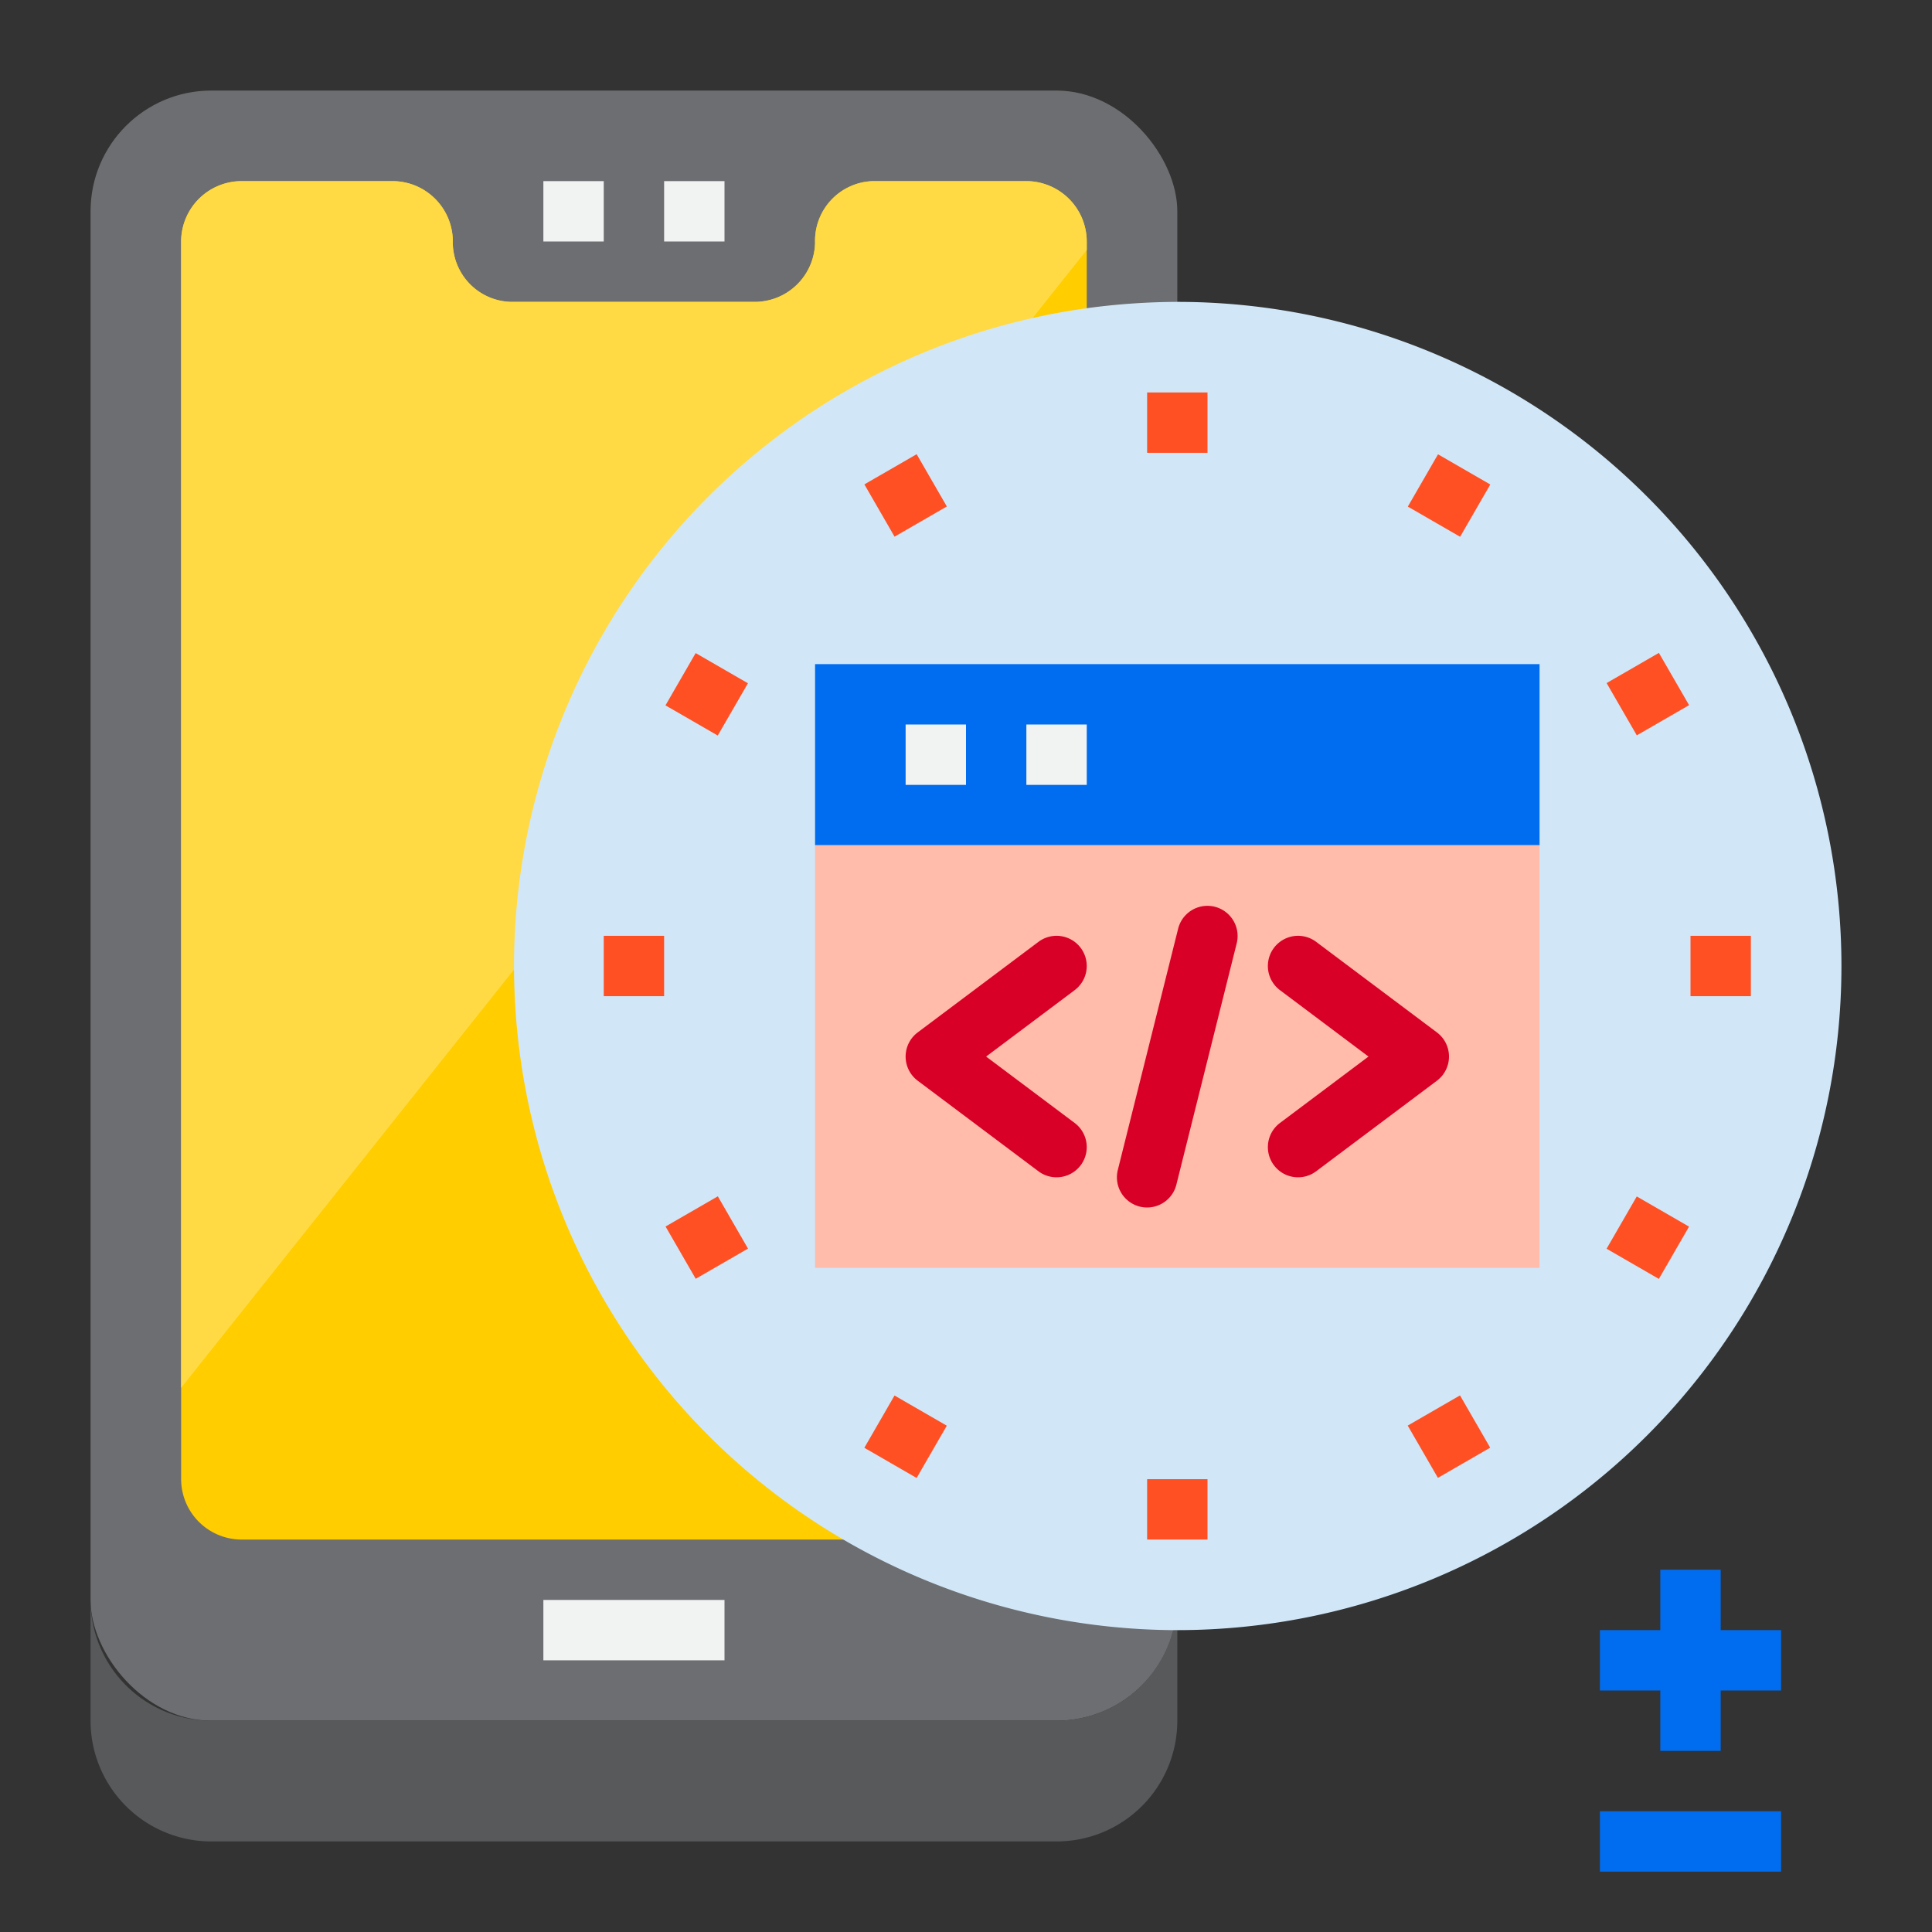 <svg height="512" viewBox="0 0 64 64" width="512" xmlns="http://www.w3.org/2000/svg"><rect x="0" y="0" width="64" height="64" fill="#333333" stroke="none"/><g id="Code"><rect fill="#6d6e71" height="54" rx="4" width="36" x="3" y="3"/><path d="m35 57h-28a4 4 0 0 1 -4-4v4a4 4 0 0 0 4 4h28a4 4 0 0 0 4-4v-3c-.047 0-.093 0-.14 0a3.992 3.992 0 0 1 -3.86 3z" fill="#58595b"/><path d="m36 8a2.006 2.006 0 0 0 -2-2h-5.08a1.978 1.978 0 0 0 -1.92 2.041 2 2 0 0 1 -2 1.959h-8.079a1.978 1.978 0 0 1 -1.921-2.041 2 2 0 0 0 -2-1.959h-5a2.006 2.006 0 0 0 -2 2v41a2.006 2.006 0 0 0 2 2h26a2 2 0 0 0 2-2z" fill="#ffcd00"/><path d="m36 8a2.006 2.006 0 0 0 -2-2h-5.08a1.978 1.978 0 0 0 -1.92 2.041 2 2 0 0 1 -2 1.959h-8.079a1.978 1.978 0 0 1 -1.921-2.041 2 2 0 0 0 -2-1.959h-5a2.006 2.006 0 0 0 -2 2v37.974l30-37.692z" fill="#ffda44"/><path d="m61 32a22 22 0 0 1 -22 22h-.14a22 22 0 0 1 -2.86-43.79 22.78 22.78 0 0 1 3-.21 22 22 0 0 1 22 22z" fill="#d1e7f8"/><path d="m27 22h24v6h-24z" fill="#006df0"/><path d="m27 28h24v14h-24z" fill="#ffbcab"/><path d="m34.4 38.8a1 1 0 1 0 1.2-1.6l-2.933-2.2 2.933-2.2a1 1 0 1 0 -1.2-1.6l-4 3a1 1 0 0 0 0 1.6z" fill="#d80027"/><path d="m42.2 38.6a1 1 0 0 0 1.4.2l4-3a1 1 0 0 0 0-1.6l-4-3a1 1 0 0 0 -1.2 1.6l2.933 2.2-2.933 2.2a1 1 0 0 0 -.2 1.4z" fill="#d80027"/><path d="m37.757 39.97a.976.976 0 0 0 .243.03 1 1 0 0 0 .969-.757l2-8a1 1 0 0 0 -1.94-.486l-2 8a1 1 0 0 0 .728 1.213z" fill="#d80027"/><path d="m18 6h2v2h-2z" fill="#f1f2f2"/><path d="m22 6h2v2h-2z" fill="#f1f2f2"/><g fill="#ff5023"><path d="m38 13h2v2h-2z"/><path d="m47 15.411h2v2h-2z" transform="matrix(.5 -.866 .866 .5 9.79 49.778)"/><path d="m53.589 22h2v2h-2z" transform="matrix(.866 -.5 .5 .866 -4.187 30.37)"/><path d="m56 31h2v2h-2z"/><path d="m53.588 40h2v2h-2z" transform="matrix(.5 -.866 .866 .5 -8.214 67.773)"/><path d="m47 46.589h2v2h-2z" transform="matrix(.866 -.5 .5 .866 -17.364 30.378)"/><path d="m38 49h2v2h-2z"/><path d="m29 46.588h2v2h-2z" transform="matrix(.5 -.866 .866 .5 -26.213 49.78)"/><path d="m22.411 40h2v2h-2z" transform="matrix(.866 -.5 .5 .866 -17.361 17.195)"/><path d="m20 31h2v2h-2z"/><path d="m22.411 22h2v2h-2z" transform="matrix(.5 -.866 .866 .5 -8.213 31.774)"/><path d="m29 15.411h2v2h-2z" transform="matrix(.866 -.5 .5 .866 -4.186 17.2)"/></g><path d="m57 52h-2v2h-2v2h2v2h2v-2h2v-2h-2z" fill="#006df0"/><path d="m53 60h6v2h-6z" fill="#006df0"/><path d="m18 53h6v2h-6z" fill="#f1f2f2"/><path d="m30 24h2v2h-2z" fill="#f1f2f2"/><path d="m34 24h2v2h-2z" fill="#f1f2f2"/></g></svg>